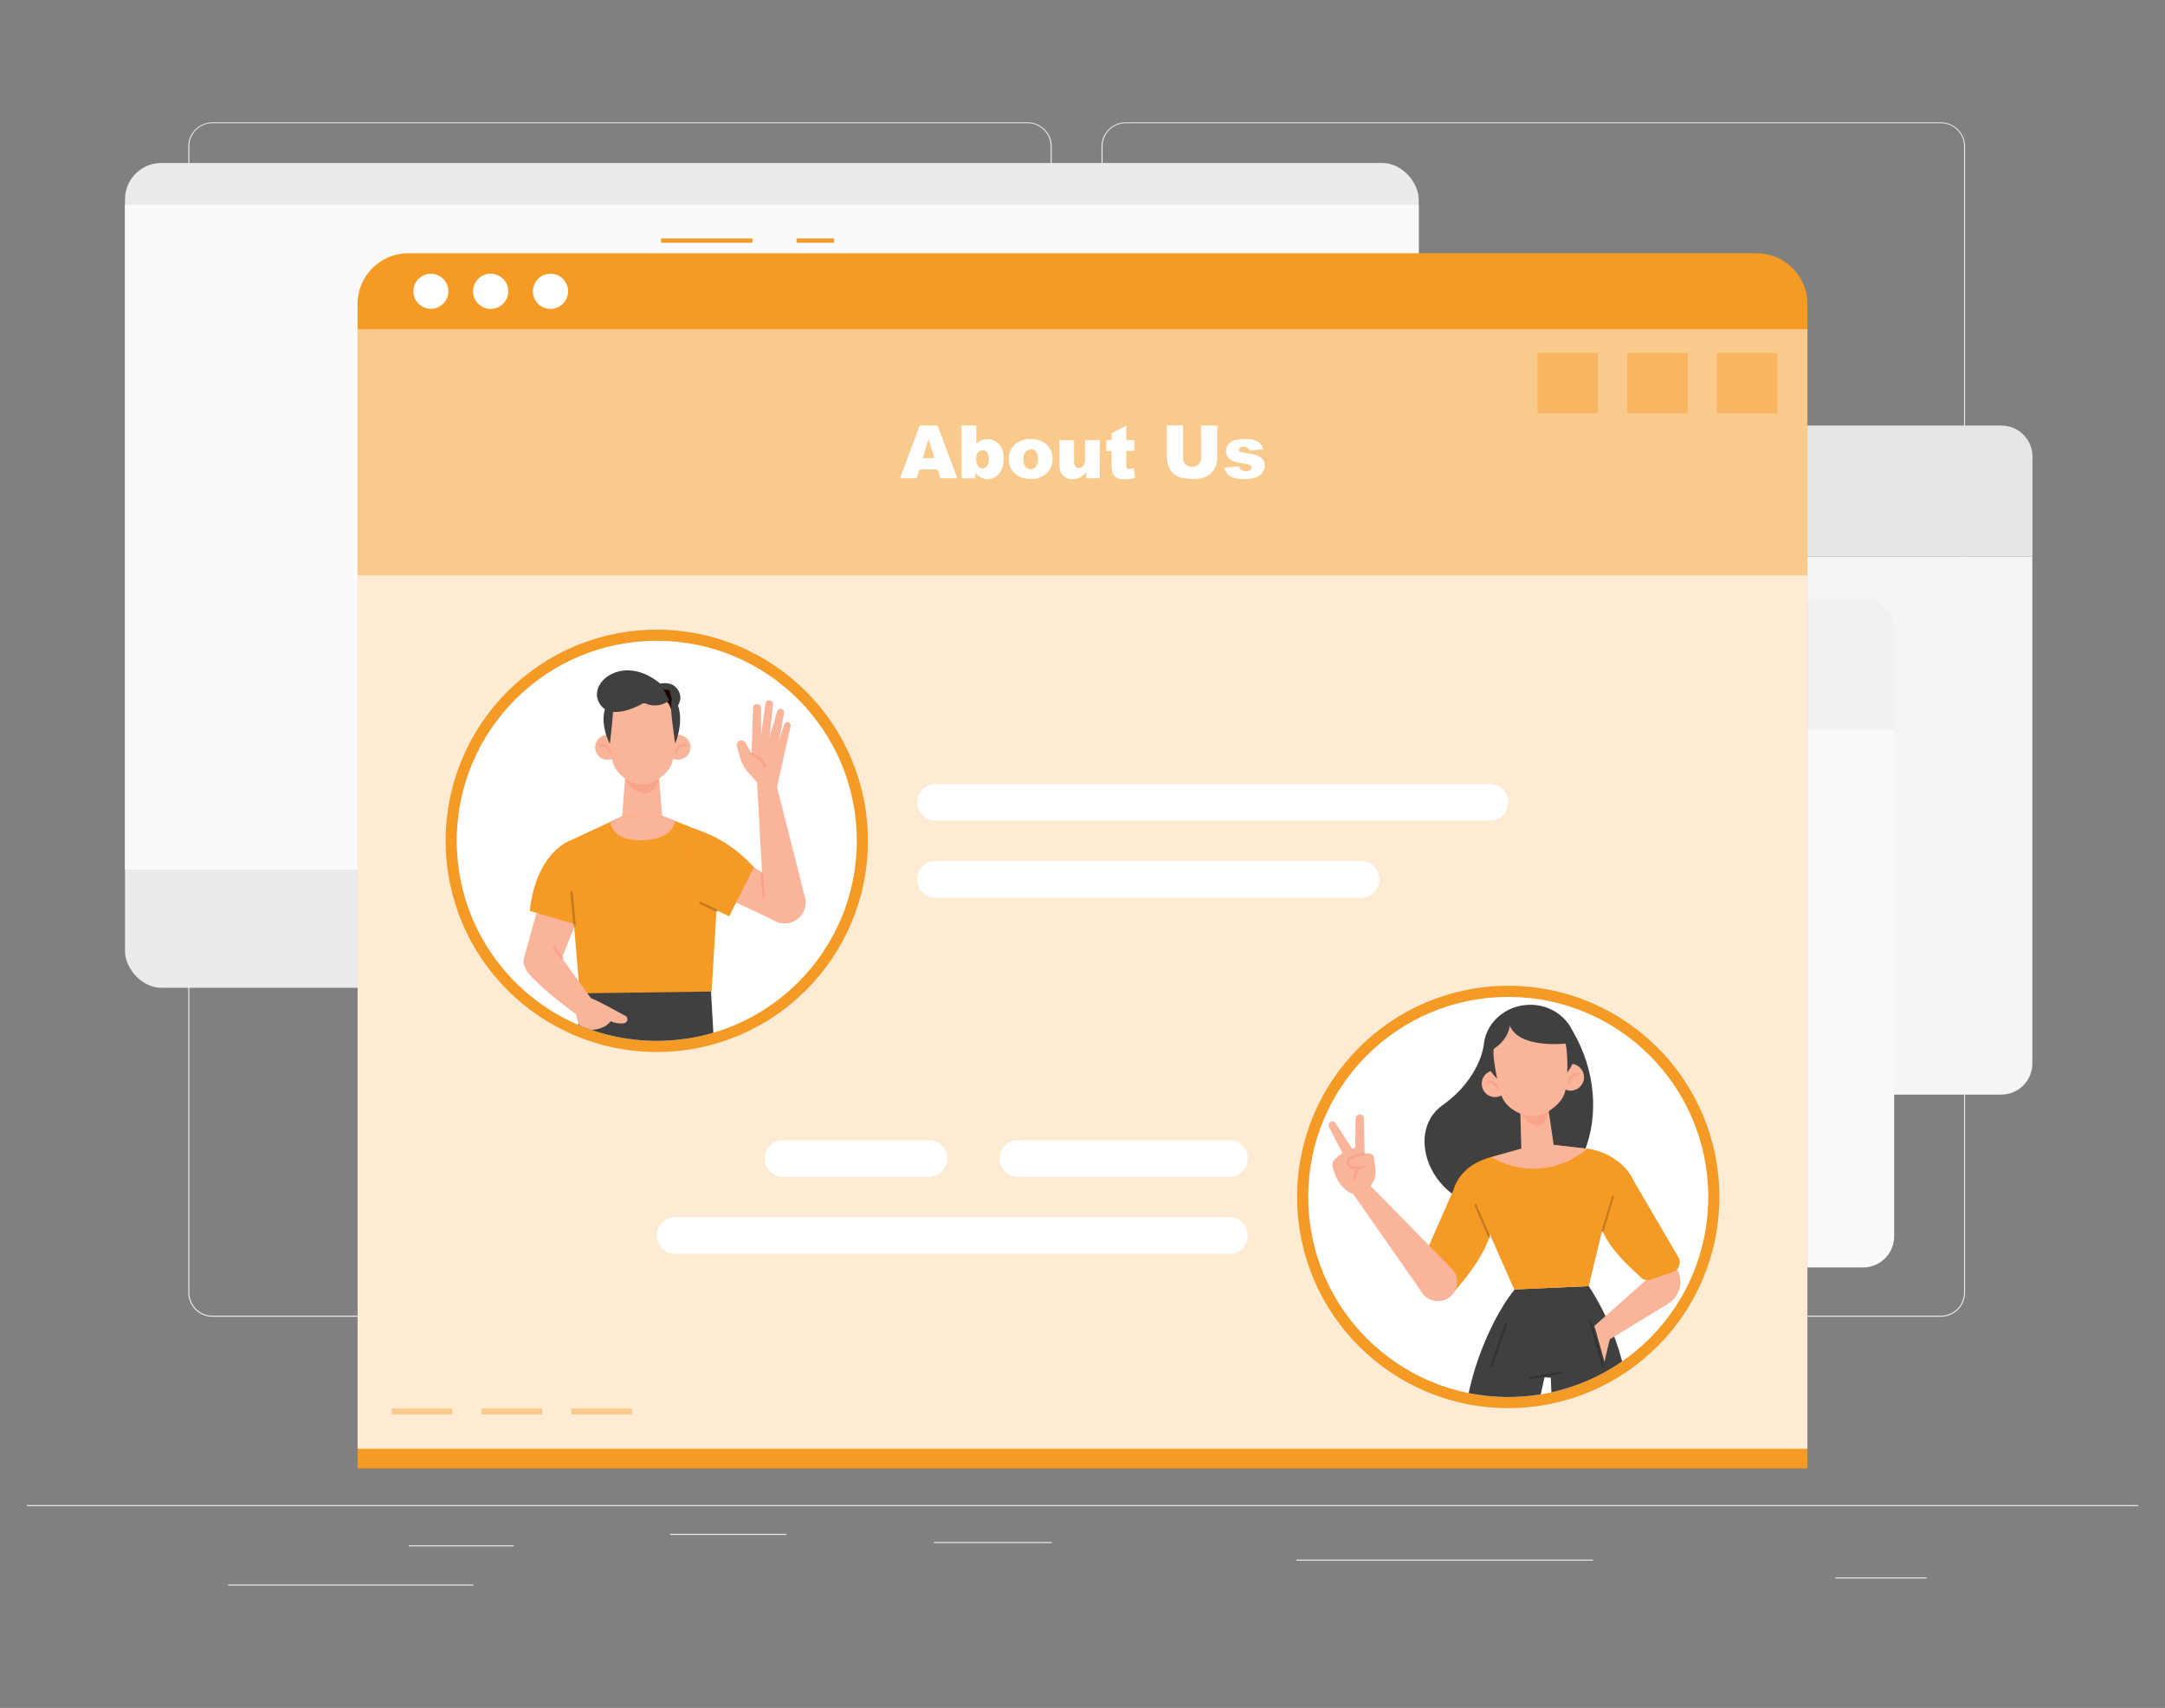  <!DOCTYPE svg PUBLIC "-//W3C//DTD SVG 1.1//EN" "http://www.w3.org/Graphics/SVG/1.1/DTD/svg11.dtd">
<svg xmlns="http://www.w3.org/2000/svg" xmlns:xlink="http://www.w3.org/1999/xlink" width="865.76" height="682.89" viewBox="0 0 865.76 682.89">
<rect x="0" y="0" width="865.76" height="682.89" fill="#808080" stroke="none"/>
<defs>
<clipPath id="a">
<circle cx="603.13" cy="478.58" r="79.99" fill="#fff"/>
</clipPath>
<clipPath id="b">
<circle cx="262.64" cy="336.19" r="79.99" fill="#fff"/>
</clipPath>
<clipPath id="c">
<path d="M276.27,557.28s8.83,5.15,13.23-2.92l32.31,17.15-50.32-.3Z" fill="#f59a24" data-primary="true"/>
</clipPath>
<clipPath id="d">
<path d="M245.82,557.28s-8.82,5.15-13.23-2.92l-32.31,17.15,50.32-.3Z" fill="#f59a24" data-primary="true"/>
</clipPath>
<style xmlns="http://www.w3.org/1999/xhtml">*, ::after, ::before { box-sizing: border-box; }
img, svg { vertical-align: middle; }
</style>
<style xmlns="http://www.w3.org/1999/xhtml">*, body, html { -webkit-font-smoothing: antialiased; }
img, svg { max-width: 100%; }
</style>
</defs>
<rect x="10.73" y="601.78" width="844.31" height="0.42" fill="#ebebeb"/>
<rect x="163.48" y="617.86" width="42" height="0.42" fill="#ebebeb"/>
<rect x="267.96" y="613.28" width="46.44" height="0.42" fill="#ebebeb"/>
<rect x="91.22" y="633.54" width="98.13" height="0.42" fill="#ebebeb"/>
<rect x="733.96" y="630.71" width="36.47" height="0.42" fill="#ebebeb"/>
<rect x="373.43" y="616.54" width="47.16" height="0.42" fill="#ebebeb"/>
<rect x="518.44" y="623.58" width="118.57" height="0.42" fill="#ebebeb"/>
<path d="M410.93,526.47h-326a9.65,9.65,0,0,1-9.63-9.64V58.49a9.65,9.65,0,0,1,9.63-9.56H410.93a9.63,9.63,0,0,1,9.64,9.64h0V516.83A9.64,9.64,0,0,1,410.93,526.47Zm-326-477.2a9.21,9.21,0,0,0-9.21,9.22V516.83a9.23,9.23,0,0,0,9.21,9.22H410.93a9.24,9.24,0,0,0,9.22-9.22V58.49a9.23,9.23,0,0,0-9.22-9.22Z" fill="#ebebeb"/>
<path d="M776.19,526.47H450.12a9.66,9.66,0,0,1-9.64-9.64V58.49a9.66,9.66,0,0,1,9.64-9.56H776.19a9.64,9.64,0,0,1,9.61,9.56V516.83A9.64,9.64,0,0,1,776.19,526.47ZM450.12,49.27a9.23,9.23,0,0,0-9.22,9.22V516.83a9.24,9.24,0,0,0,9.22,9.22H776.19a9.24,9.24,0,0,0,9.22-9.22V58.49a9.23,9.23,0,0,0-9.22-9.22Z" fill="#ebebeb"/>
<rect x="49.99" y="65.17" width="517.34" height="329.77" rx="14.52" fill="#ebebeb"/>
<rect x="49.99" y="81.86" width="517.34" height="265.82" fill="#fafafa"/>
<path d="M401.25,182.56a12.46,12.46,0,0,1,12.42-12.41H800.36a12.45,12.45,0,0,1,12.41,12.41v40H401.25Z" fill="#e6e6e6"/>
<circle cx="501.63" cy="196.34" r="9.39" fill="#fff"/>
<circle cx="468.36" cy="196.34" r="9.39" fill="#fff"/>
<circle cx="435.11" cy="196.34" r="9.39" fill="#fff"/>
<path d="M800.31,437.65H413.61a12.45,12.45,0,0,1-12.41-12.41V222.6H812.72V425.24A12.45,12.45,0,0,1,800.31,437.65Z" fill="#f5f5f5"/>
<path d="M346,251.68a12.45,12.45,0,0,1,12.41-12.41h386.7a12.45,12.45,0,0,1,12.41,12.41v39.95H346Z" fill="#f0f0f0"/>
<circle cx="446.36" cy="265.46" r="9.39" fill="#e6e6e6"/>
<circle cx="413.09" cy="265.46" r="9.39" fill="#e6e6e6"/>
<circle cx="379.84" cy="265.46" r="9.39" fill="#e6e6e6"/>
<path d="M745,506.76H358.35a12.43,12.43,0,0,1-12.41-12.41V291.72H757.45V494.35A12.44,12.44,0,0,1,745,506.76Z" fill="#fafafa"/>
<path d="M290.73,320.79a12.46,12.46,0,0,1,12.42-12.41H689.84a12.45,12.45,0,0,1,12.41,12.41v40H290.73Z" fill="#fafafa"/>
<circle cx="391.09" cy="334.57" r="9.39" fill="#f0f0f0"/>
<circle cx="357.82" cy="334.57" r="9.39" fill="#f0f0f0"/>
<circle cx="324.57" cy="334.57" r="9.39" fill="#f0f0f0"/>
<path d="M689.77,575.88H303.08a12.45,12.45,0,0,1-12.41-12.41V360.83H702.18V563.47A12.45,12.45,0,0,1,689.77,575.88Z" fill="#e6e6e6"/>
<rect x="318.61" y="95.36" width="14.91" height="1.69" fill="#f59a24" data-primary="true"/>
<rect x="264.31" y="95.36" width="36.59" height="1.69" fill="#f59a24" data-primary="true"/>
<path d="M163.26,101.27H702.5a20.28,20.28,0,0,1,20.27,20.27V587.12H143V121.54A20.27,20.27,0,0,1,163.26,101.27Z" fill="#f59a24" data-primary="true"/>
<rect x="143" y="131.67" width="579.75" height="447.58" fill="#fff" opacity="0.8" style="isolation:isolate"/>
<rect x="143" y="131.67" width="579.75" height="98.4" fill="#f59a24" opacity="0.4" data-primary="true"/>
<rect x="686.6" y="141.08" width="24.2" height="24.2" fill="#f59a24" opacity="0.4" data-primary="true"/>
<rect x="650.7" y="141.08" width="24.2" height="24.2" fill="#f59a24" opacity="0.4" data-primary="true"/>
<rect x="614.8" y="141.08" width="24.2" height="24.2" fill="#f59a24" opacity="0.4" data-primary="true"/>
<rect x="228.49" y="563.11" width="24.2" height="2.43" fill="#f59a24" opacity="0.4" data-primary="true"/>
<rect x="192.59" y="563.11" width="24.2" height="2.43" fill="#f59a24" opacity="0.4" data-primary="true"/>
<rect x="156.69" y="563.11" width="24.2" height="2.43" fill="#f59a24" opacity="0.4" data-primary="true"/>
<path d="M375,187.73h-7.38l-1,3.48H359.9l7.9-21.06h7.11l7.9,21.06h-6.75Zm-1.36-4.54-2.31-7.62L369,183.16Z" fill="#fff"/>
<path d="M384.52,170.15h5.91v7.3a5.68,5.68,0,0,1,2-1.37,6.3,6.3,0,0,1,2.46-.47,6,6,0,0,1,4.61,2,8.27,8.27,0,0,1,1.82,5.76,10.68,10.68,0,0,1-.82,4.39,6.4,6.4,0,0,1-2.32,2.85,5.94,5.94,0,0,1-3.25.93,6.12,6.12,0,0,1-2.82-.66A7.08,7.08,0,0,1,390,189v2.26h-5.47Zm5.86,13.39a4.52,4.52,0,0,0,.74,2.86,2.4,2.4,0,0,0,1.88.88,2.18,2.18,0,0,0,1.69-.88,4.63,4.63,0,0,0,.7-2.92,4.14,4.14,0,0,0-.69-2.65A2.15,2.15,0,0,0,393,180a2.39,2.39,0,0,0-1.94.88A4,4,0,0,0,390.38,183.54Z" fill="#fff"/>
<path d="M403.38,183.63a7.67,7.67,0,0,1,2.37-5.76,8.82,8.82,0,0,1,6.36-2.3,8.73,8.73,0,0,1,6.91,2.67,8.29,8.29,0,0,1-.44,11,8.88,8.88,0,0,1-6.47,2.24,9.12,9.12,0,0,1-5.94-1.85A7.51,7.51,0,0,1,403.38,183.63Zm5.86,0a4.64,4.64,0,0,0,.83,3,2.69,2.69,0,0,0,4.15,0,4.71,4.71,0,0,0,.81-3.09,4.49,4.49,0,0,0-.72-2.92,2.58,2.58,0,0,0-2-1,2.61,2.61,0,0,0-2.11,1,4.54,4.54,0,0,0-.93,3Z" fill="#fff"/>
<path d="M439.79,191.21h-5.46v-2.47a7.87,7.87,0,0,1-2.46,2.17,6.46,6.46,0,0,1-3.06.64,4.94,4.94,0,0,1-3.78-1.44,6.26,6.26,0,0,1-1.37-4.44V176h5.84v8.45a3.09,3.09,0,0,0,.53,2,1.88,1.88,0,0,0,1.5.61,2.17,2.17,0,0,0,1.69-.81,4.59,4.59,0,0,0,.68-2.89V176h5.84Z" fill="#fff"/>
<path d="M450.39,170.15V176h3.21v4.27h-3.21v5.48a2.9,2.9,0,0,0,.19,1.3,1.05,1.05,0,0,0,1,.47,6.21,6.21,0,0,0,1.81-.37l.44,4a18.45,18.45,0,0,1-4.05.48,7.2,7.2,0,0,1-3.21-.56,3.42,3.42,0,0,1-1.54-1.69,10.1,10.1,0,0,1-.49-3.7V180.3h-2.16V176h2.16v-2.8Z" fill="#fff"/>
<path d="M480.28,170.15h6.49V182.7a10.62,10.62,0,0,1-.58,3.53,7.59,7.59,0,0,1-4.42,4.58,13.57,13.57,0,0,1-4.56.69,29.36,29.36,0,0,1-3.38-.22,8.63,8.63,0,0,1-3-.85,7.34,7.34,0,0,1-2.25-1.82,6.67,6.67,0,0,1-1.38-2.41,12.41,12.41,0,0,1-.59-3.57V170.09h6.48v12.85a3.72,3.72,0,0,0,.95,2.68,3.55,3.55,0,0,0,2.65,1,3.46,3.46,0,0,0,2.63-.94,3.6,3.6,0,0,0,1-2.7Z" fill="#fff"/>
<path d="M489.65,187l5.81-.54a2.84,2.84,0,0,0,1,1.47,3,3,0,0,0,1.69.46,2.89,2.89,0,0,0,1.82-.51,1.11,1.11,0,0,0,.51-.93,1.1,1.1,0,0,0-.66-1,12.86,12.86,0,0,0-2.52-.61,24.6,24.6,0,0,1-4.22-1,4.39,4.39,0,0,1-2-1.52,3.91,3.91,0,0,1-.83-2.46,4.07,4.07,0,0,1,.88-2.58,5.39,5.39,0,0,1,2.41-1.69,12.8,12.8,0,0,1,4.12-.54,14.46,14.46,0,0,1,4,.42,5.27,5.27,0,0,1,2.16,1.3,6.7,6.7,0,0,1,1.45,2.36l-5.55.54a1.88,1.88,0,0,0-.71-1.08,2.87,2.87,0,0,0-1.69-.45,2.36,2.36,0,0,0-1.44.35,1.06,1.06,0,0,0-.45.86.92.92,0,0,0,.57.85,9.33,9.33,0,0,0,2.5.5,17,17,0,0,1,4.34.93,4.85,4.85,0,0,1,2.18,1.69,4.13,4.13,0,0,1,.74,2.4,4.82,4.82,0,0,1-.79,2.57,5.49,5.49,0,0,1-2.52,2,12.16,12.16,0,0,1-4.67.72,11.05,11.05,0,0,1-5.95-1.18A5.38,5.38,0,0,1,489.65,187Z" fill="#fff"/>
<circle cx="262.64" cy="336.19" r="84.43" fill="#f59a24" data-primary="true"/>
<circle cx="603.13" cy="478.58" r="84.43" fill="#f59a24" data-primary="true"/>
<path d="M595.82,328.12H374.1a7.33,7.33,0,0,1-7.33-7.33h0a7.32,7.32,0,0,1,7.31-7.31H595.82a7.32,7.32,0,0,1,7.31,7.31h0a7.31,7.31,0,0,1-7.3,7.33Z" fill="#fff"/>
<path d="M544.33,358.91H374.1a7.31,7.31,0,0,1-7.33-7.3v0h0a7.33,7.33,0,0,1,7.33-7.32H544.33a7.33,7.33,0,0,1,7.33,7.32h0a7.31,7.31,0,0,1-7.31,7.32Z" fill="#fff"/>
<path d="M407.08,470.51h84.58a7.33,7.33,0,0,0,7.33-7.33h0a7.31,7.31,0,0,0-7.31-7.31h-84.6a7.31,7.31,0,0,0-7.31,7.31h0a7.31,7.31,0,0,0,7.29,7.33Z" fill="#fff"/>
<path d="M313.09,470.51h58.36a7.31,7.31,0,0,0,7.31-7.31v0h0a7.31,7.31,0,0,0-7.31-7.31H313.09a7.31,7.31,0,0,0-7.31,7.31h0a7.31,7.31,0,0,0,7.29,7.33Z" fill="#fff"/>
<path d="M270,501.29H491.66A7.31,7.31,0,0,0,499,494v0h0a7.33,7.33,0,0,0-7.33-7.33H270a7.31,7.31,0,0,0-7.31,7.31v0h0A7.31,7.31,0,0,0,270,501.29Z" fill="#fff"/>
<path d="M179.3,116.47a7,7,0,1,1-7-7h0A7,7,0,0,1,179.3,116.47Z" fill="#fff"/>
<circle cx="196.21" cy="116.47" r="7.04" fill="#fff"/>
<circle cx="220.13" cy="116.47" r="7.04" transform="translate(69.9 315.11) rotate(-80.78)" fill="#fff"/>
<circle cx="603.13" cy="478.58" r="79.99" fill="#fff"/>
<g clip-path="url(#a)">
<polygon points="631.18 717.3 629.95 680.55 641.67 681.33 641.67 722.35 631.18 717.3" fill="#f9b499"/>
<polygon points="575.22 717.3 584.48 680.55 572.76 681.33 563.72 723.19 575.22 717.3" fill="#f9b499"/>
<path d="M635.29,514.24s16,22.92,15.57,48-5.67,143.95-5.67,143.95H626.14l-6-155.35-2.51-.15L583.19,706.24l-17.77-1.89,20.66-140.67a114.27,114.27,0,0,1,7.35-26.35c3-7.21,7.13-15.43,12.29-21.79Z" fill="#404040" data-secondary="true"/>
<g opacity="0.2">
<path d="M611.92,551.45a.46.46,0,0,1-.07-.91L624,548.42a.46.46,0,1,1,.16.9L612,551.44Z"/>
</g>
<line x1="602.26" y1="529.32" x2="596.39" y2="546.22" fill="none" stroke="#000" stroke-linecap="round" stroke-linejoin="round" stroke-width="0.95" opacity="0.2"/>
<path d="M593.34,417.79s-1.33,13.35-16.48,24.09c-16.14,11.45-4.11,43.14,25.54,41.67,32.21-1.61,45.57-43,24.56-74.42Z" fill="#404040" data-secondary="true"/>
<path d="M615.93,457.16l-19.52,5.49c-5.64,1.58-10.15,7.56-8.45,13.16l17.58,39.78,29.75-1.35,10.45-43.1c.9-5.85-5.17-11.17-11.06-11.84Z" fill="#f59a24" data-primary="true"/>
<path d="M596.41,462.65l19.52-5.49,18.75,2.14-.39.32a32.78,32.78,0,0,1-37.88,3Z" fill="#f9b499"/>
<path d="M659.76,510.46l-22.22,19.73,3.89,6.71,25.66-15.64a10.32,10.32,0,0,0,4.2-12.46c-.09-.22-.19-.44-.29-.66l-3-6.2Z" fill="#f9b499"/>
<path d="M652.91,471.47l18.5,31.63a4.23,4.23,0,0,1-2.6,5.58l-8.92,3a3.67,3.67,0,0,1-3.83-1c-3.28-3.49-17.7-14.49-17.24-27.92l-5.12-9.17,1-14.29C644.24,460.45,651.14,467.11,652.91,471.47Z" fill="#f59a24" data-primary="true"/>
<g opacity="0.2">
<path d="M640.83,492.66h-.13a.44.44,0,0,1-.28-.54l4.13-13.6a.43.43,0,0,1,.83.25l-4.14,13.6A.42.42,0,0,1,640.83,492.66Z"/>
</g>
<path d="M645,531.15c-.49.43-3.39,13.34-3.39,13.34l-4-14.3Z" fill="#f9b499"/>
<line x1="636.03" y1="528.52" x2="641.09" y2="546.31" fill="none" stroke="#000" stroke-linecap="round" stroke-linejoin="round" stroke-width="0.95" opacity="0.2"/>
<path d="M581.31,475.58l-14.75,33.54a4.24,4.24,0,0,0,3.23,5.25l7,1.57c1.4.29,2.27,3.62,3.13,2.48,2.86-3.85,18.73-19.94,16.74-33.23l4-9.7-4.24-12.84C587.05,464.89,582.58,471.05,581.31,475.58Z" fill="#f59a24" data-primary="true"/>
<g opacity="0.2">
<path d="M595.7,495.26a.44.44,0,0,1-.4-.26l-5.66-13a.43.43,0,1,1,.79-.35l5.66,13a.43.43,0,0,1-.22.57A.59.59,0,0,1,595.7,495.26Z"/>
</g>
<path d="M547.07,473.13,540.14,476l27.91,39.92a7.72,7.72,0,0,0,11.82,2.53h0a7.73,7.73,0,0,0,1.27-10.59Z" fill="#f9b499"/>
<path d="M547.38,475.14l1.41-2.1a7.7,7.7,0,0,0,1.25-5.23l-.63-5.13s-.28-2.71-5.4-.9-5.42,1.9-5,3.45c0,0,1.44,2,4.92,1.66Z" fill="#f9b499"/>
<path d="M540.89,477.35s-5.82-1.76-8-10.81a3.12,3.12,0,0,1,.8-2.92c1.16-1.17,4.56-4.25,7-3.27l4.67,3.92,2.1,10.87Z" fill="#f9b499"/>
<path d="M545.7,462.52l-.27-15.3a1.66,1.66,0,0,0-1.68-1.63h0a1.66,1.66,0,0,0-1.66,1.64l-.16,11.65-1.18.5-6.68-10.31a1.52,1.52,0,0,0-2.15-.41h0a1.53,1.53,0,0,0-.47,1.93L539,465.23Z" fill="#f9b499"/>
<path d="M545.67,461.31s-7.29.86-6.69,3.92c0,0,.34,2.31,4.92,1.66a4.33,4.33,0,0,0-2.07,4.57" fill="none" stroke="#f7a48b" stroke-miterlimit="10"/>
<circle cx="597.87" cy="433.27" r="5.36" transform="translate(-115.22 624.77) rotate(-50.96)" fill="#f9b499"/>
<path d="M594.77,432.77s2-1.21,4.38,2.31" fill="none" stroke="#f7a48b" stroke-linecap="round" stroke-linejoin="round"/>
<path d="M622.72,431.17a5.36,5.36,0,1,0,4.9-5.8A5.37,5.37,0,0,0,622.72,431.17Z" fill="#f9b499"/>
<path d="M631,429.63s-2.24-.8-3.84,3.11" fill="none" stroke="#f7a48b" stroke-linecap="round" stroke-linejoin="round"/>
<ellipse cx="611.72" cy="419.01" rx="18.45" ry="17.22" transform="translate(-33.08 52.95) rotate(-4.83)" fill="#404040" data-secondary="true"/>
<path d="M619,442.23a13,13,0,0,1-4.2,3,5.56,5.56,0,0,1-4.28-.74l-2.62-1.64.5,17.68.29.27c3.91,3.54,9.07,3.16,12.36-.92l.48-.59Z" fill="#f9b499"/>
<path d="M606.07,440.68s3.83,10,9.12,9.48c4.34-.45,4.74-10.14,4.74-10.14Z" fill="#f7a48b"/>
<path d="M626.55,420.78a61.44,61.44,0,0,1-.44,14.46c-.53,3.54-2.69,6.18-5.87,8.43l-.57.41a12.14,12.14,0,0,1-11.73,1.17h0c-3.81-1.68-6.59-4.09-7.7-7.74a89.87,89.87,0,0,1-2.86-14.12s-2.54-15.54,13.22-16.66S626.55,420.78,626.55,420.78Z" fill="#f9b499"/>
<path d="M626.25,417.23s-23.09,2.82-23.26-10.85C603,406.38,622.69,399,626.25,417.23Z" fill="#404040" data-secondary="true"/>
<path d="M596.72,419.73s7.86-4.09,7.15-12.43C603.87,407.3,595.61,409,596.72,419.73Z" fill="#404040" data-secondary="true"/>
</g>
<circle cx="262.64" cy="336.19" r="79.99" fill="#fff"/>
<g clip-path="url(#b)">
<path d="M261.73,274s7.34-3.27,9.94,2.91c2.5,5.95-7.44,11.62-7.44,11.62Z" fill="#404040" data-secondary="true"/>
<path d="M248,298.62a5,5,0,1,1-5.11-4.84A5,5,0,0,1,248,298.62Z" fill="#f9b499"/>
<path d="M240.21,298.06s2-1,3.87,2.47" fill="none" stroke="#f7a48b" stroke-linecap="round" stroke-linejoin="round"/>
<circle cx="271.16" cy="298.76" r="4.98" fill="#f9b499"/>
<path d="M274,298s-2-.91-3.8,2.58" fill="none" stroke="#f7a48b" stroke-linecap="round" stroke-linejoin="round"/>
<path d="M263.48,310.23a16.76,16.76,0,0,1-5.36,2.47,8.17,8.17,0,0,1-5.07-1l-3-1.72-1.22,16.39.33.27a11.85,11.85,0,0,0,15,.1l.64-.51Z" fill="#f9b499"/>
<path d="M248.84,308.24s2.79,9.13,9.2,9c5.28-.08,6.13-9,6.13-9Z" fill="#f7a48b"/>
<path d="M270.54,290.09A61.62,61.62,0,0,1,269,304c-.76,3.38-3,5.74-6.08,7.66l-.56.35a10.85,10.85,0,0,1-10.93.17h0c-3.4-1.93-5.78-4.49-6.53-8.11a90.51,90.51,0,0,1-1.54-13.87s-1.91-15.22,12.75-15S270.54,290.09,270.54,290.09Z" fill="#f9b499"/>
<path d="M243.86,297.43S246,281,245,278.26C245,278.26,237.59,284.37,243.86,297.43Z" fill="#404040" data-secondary="true"/>
<path d="M270,297.3s-2.45-15.72-1.77-20.24C268.22,277.06,275.35,283.37,270,297.3Z" fill="#404040" data-secondary="true"/>
<path d="M267.71,275.94l-6.76-1-.59-1.17-3.57.54-3.57-.54-.59,1.17-6.76,1-.9,3.61.22,4.17s1.07-4.73,4.79-3.78c.88.22,1.93.59,3.16.83a16.91,16.91,0,0,0,3.28.39h.74a17,17,0,0,0,3.28-.39,24.87,24.87,0,0,0,3.16-.83c3.45-1.21,4.72,3.57,4.72,3.57l.29-4Z" fill="#1d0300"/>
<path d="M267.58,280.05a9,9,0,0,1-10,.91s-14.33,8.83-18.37-.78c-3.37-8,10.62-18.88,25.06-6.63Z" fill="#404040" data-secondary="true"/>
<polygon points="274.19 531.51 276.51 560.34 289.25 560.74 289.28 526.55 274.19 531.51" fill="#f9b499"/>
<path d="M276.27,557.28s8.83,5.15,13.23-2.92l32.31,17.15-50.32-.3Z" fill="#f59a24" data-primary="true"/>
<g clip-path="url(#c)">
<path d="M316.06,561.29s-12.42,1.86-11.47,17.31l21.5-5.89Z" fill="#fff"/>
</g>
<rect x="294.44" y="548.4" width="4.4" height="50.33" transform="translate(-278.73 866.68) rotate(-89.65)" fill="#fff"/>
<path d="M293.33,562.75a.75.75,0,0,0,.35-.26,17.51,17.51,0,0,1,3.94-3.84.78.78,0,0,0,.23-1.12.88.88,0,0,0-1.17-.22,18.87,18.87,0,0,0-4.37,4.23.79.79,0,0,0,.19,1.13A.88.88,0,0,0,293.33,562.75Z" fill="#fff"/>
<path d="M297.44,564.81a.75.75,0,0,0,.35-.26,17.24,17.24,0,0,1,3.94-3.84.78.78,0,0,0,.23-1.12.86.86,0,0,0-1.16-.22,18.33,18.33,0,0,0-4.38,4.23.79.79,0,0,0,.19,1.12A.86.86,0,0,0,297.44,564.81Z" fill="#fff"/>
<path d="M301.55,566.87a.85.85,0,0,0,.35-.27,17.8,17.8,0,0,1,3.94-3.84.77.77,0,0,0,.24-1.11.87.87,0,0,0-1.17-.22,18.4,18.4,0,0,0-4.37,4.23.78.78,0,0,0,.18,1.12A.88.88,0,0,0,301.55,566.87Z" fill="#fff"/>
<polygon points="245.03 531.51 245.8 560.34 233.06 560.74 229.94 526.55 245.03 531.51" fill="#f9b499"/>
<path d="M245.82,557.28s-8.82,5.15-13.23-2.92l-32.31,17.15,50.32-.3Z" fill="#f59a24" data-primary="true"/>
<g clip-path="url(#d)">
<path d="M206,561.29s12.43,1.86,11.47,17.31L196,572.71Z" fill="#f59a24" data-primary="true"/>
</g>
<rect x="200.29" y="571.36" width="50.33" height="4.4" transform="translate(-3.5 1.39) rotate(-0.35)" fill="#fff"/>
<path d="M228.76,562.75a.81.81,0,0,1-.35-.26,17.51,17.51,0,0,0-3.94-3.84.78.78,0,0,1-.23-1.12.88.88,0,0,1,1.17-.22,18.87,18.87,0,0,1,4.37,4.23.79.79,0,0,1-.19,1.13A.88.88,0,0,1,228.76,562.75Z" fill="#fff"/>
<path d="M224.65,564.81a.75.75,0,0,1-.35-.26,17.24,17.24,0,0,0-3.94-3.84.78.78,0,0,1-.23-1.12.86.86,0,0,1,1.16-.22,18.33,18.33,0,0,1,4.38,4.23.78.78,0,0,1-.19,1.12A.86.86,0,0,1,224.65,564.81Z" fill="#fff"/>
<path d="M220.54,566.87a.85.85,0,0,1-.35-.27,17.8,17.8,0,0,0-3.94-3.84.78.78,0,0,1-.24-1.11.87.87,0,0,1,1.17-.22,18.4,18.4,0,0,1,4.37,4.23.78.78,0,0,1-.18,1.12A.88.88,0,0,1,220.54,566.87Z" fill="#fff"/>
<path d="M259,420.39,270.3,545.57h22.48L284.3,395.92l-27.89-2.47-23.09-1.14L224,471.58a12.11,12.11,0,0,0,12.3,13.36h0a12.1,12.1,0,0,0,11.65-9.85Z" fill="#404040" data-secondary="true"/>
<line x1="248.93" y1="419.16" x2="263.41" y2="421.01" fill="none" stroke="#000" stroke-linecap="round" stroke-linejoin="round" stroke-width="0.95" opacity="0.2"/>
<polygon points="297.31 547.76 267.66 547.76 266.23 534.33 295.88 534.33 297.31 547.76" fill="#f59a24" data-primary="true"/>
<polygon points="247.94 475.1 249.32 543.64 225.59 543.64 223.99 471.58 247.94 475.1" fill="#404040" data-secondary="true"/>
<rect x="222.55" y="534.33" width="29.65" height="13.43" fill="#f59a24" data-primary="true"/>
<path d="M281.58,332.84l-16.8-6.63-15.94.14-21,9.83c-1.65,1-1.34,3-.74,4.81l4.75,56.18,52.72-.72L288,339.36C288.43,337.49,283.32,333.68,281.58,332.84Z" fill="#f59a24" data-primary="true"/>
<path d="M248.84,326.35l-4.7,2.16s0,7.87,12.71,7.46c13.09-.42,13.06-7.83,13.06-7.83l-5.13-1.93Z" fill="#f9b499"/>
<polygon points="309.31 367.94 273.87 351.01 291.45 340.56 307.19 350.3 309.31 367.94" fill="#f9b499"/>
<path d="M302.74,312.77l6.86-2.46,12.14,47.86a8.4,8.4,0,0,1-7.17,11h0a8.4,8.4,0,0,1-9.11-7.19Z" fill="#f9b499"/>
<path d="M302.74,312.77l-3.27-3.61a16.11,16.11,0,0,1-3.62-6.59l-1.19-4.32a1.73,1.73,0,0,1,1.49-2.17h0a2.22,2.22,0,0,1,2.17,1.17l2.21,4.21.61-18.6a1.34,1.34,0,0,1,1.52-1.3l.53.08a1.32,1.32,0,0,1,1.15,1.23l0,11,1.77-12.66a1.33,1.33,0,0,1,1.59-1.2l.39.08a1.31,1.31,0,0,1,1.06,1.4l-1.45,13.23,3.11-10.35a1.33,1.33,0,0,1,1.9-.83l.15.08a1.32,1.32,0,0,1,.69,1.42l-2.07,11.15,2.12-6.57a1.34,1.34,0,0,1,2.19-.55h0a1.33,1.33,0,0,1,.38,1.25L310.64,315Z" fill="#f9b499"/>
<path d="M300.53,301.46a8.73,8.73,0,0,1,5.46,5" fill="none" stroke="#f7a48b" stroke-linecap="round" stroke-linejoin="round"/>
<line x1="304.66" y1="349.48" x2="305.39" y2="358.6" fill="none" stroke="#f7a48b" stroke-linecap="round" stroke-linejoin="round"/>
<path d="M279.24,332c13.15,4,22.24,14.73,22.24,14.73l-9.89,19.63-22.7-10.53Z" fill="#f59a24" data-primary="true"/>
<line x1="286.5" y1="364.04" x2="280.05" y2="361.04" fill="none" stroke="#000" stroke-linecap="round" stroke-linejoin="round" stroke-width="0.95" opacity="0.2"/>
<path d="M217.49,354.39l-8,28.79c-.91,4.58,4.51,9.77,8.9,10.94h0c4.34,1.15,3.42-2.25,4.56-6.71l10.89-27.24Z" fill="#f9b499"/>
<path d="M210.26,386.52c1.42,5.88,20,18.85,20,18.85l10.65.1-19.33-26.7Z" fill="#f9b499"/>
<path d="M244.21,408.29a9.5,9.5,0,0,0,5.39.82,1.6,1.6,0,0,0,.4-3c-3.48-1.79-10.81-6-13.7-7l-5-1.41-4.74,4.71,3.72,3s.89,4.71,2.71,6.31C233,411.68,240.84,412.9,244.21,408.29Z" fill="#f9b499"/>
<line x1="224.69" y1="383.06" x2="221.58" y2="378.77" fill="none" stroke="#f7a48b" stroke-linecap="round" stroke-linejoin="round"/>
<path d="M227.82,336.18s-13.26,4.43-16,28L238.06,372l7.3-22.75Z" fill="#f59a24" data-primary="true"/>
<line x1="229.77" y1="369.99" x2="228.59" y2="356.92" fill="none" stroke="#000" stroke-linecap="round" stroke-linejoin="round" stroke-width="0.95" opacity="0.2"/>
</g>
</svg>
